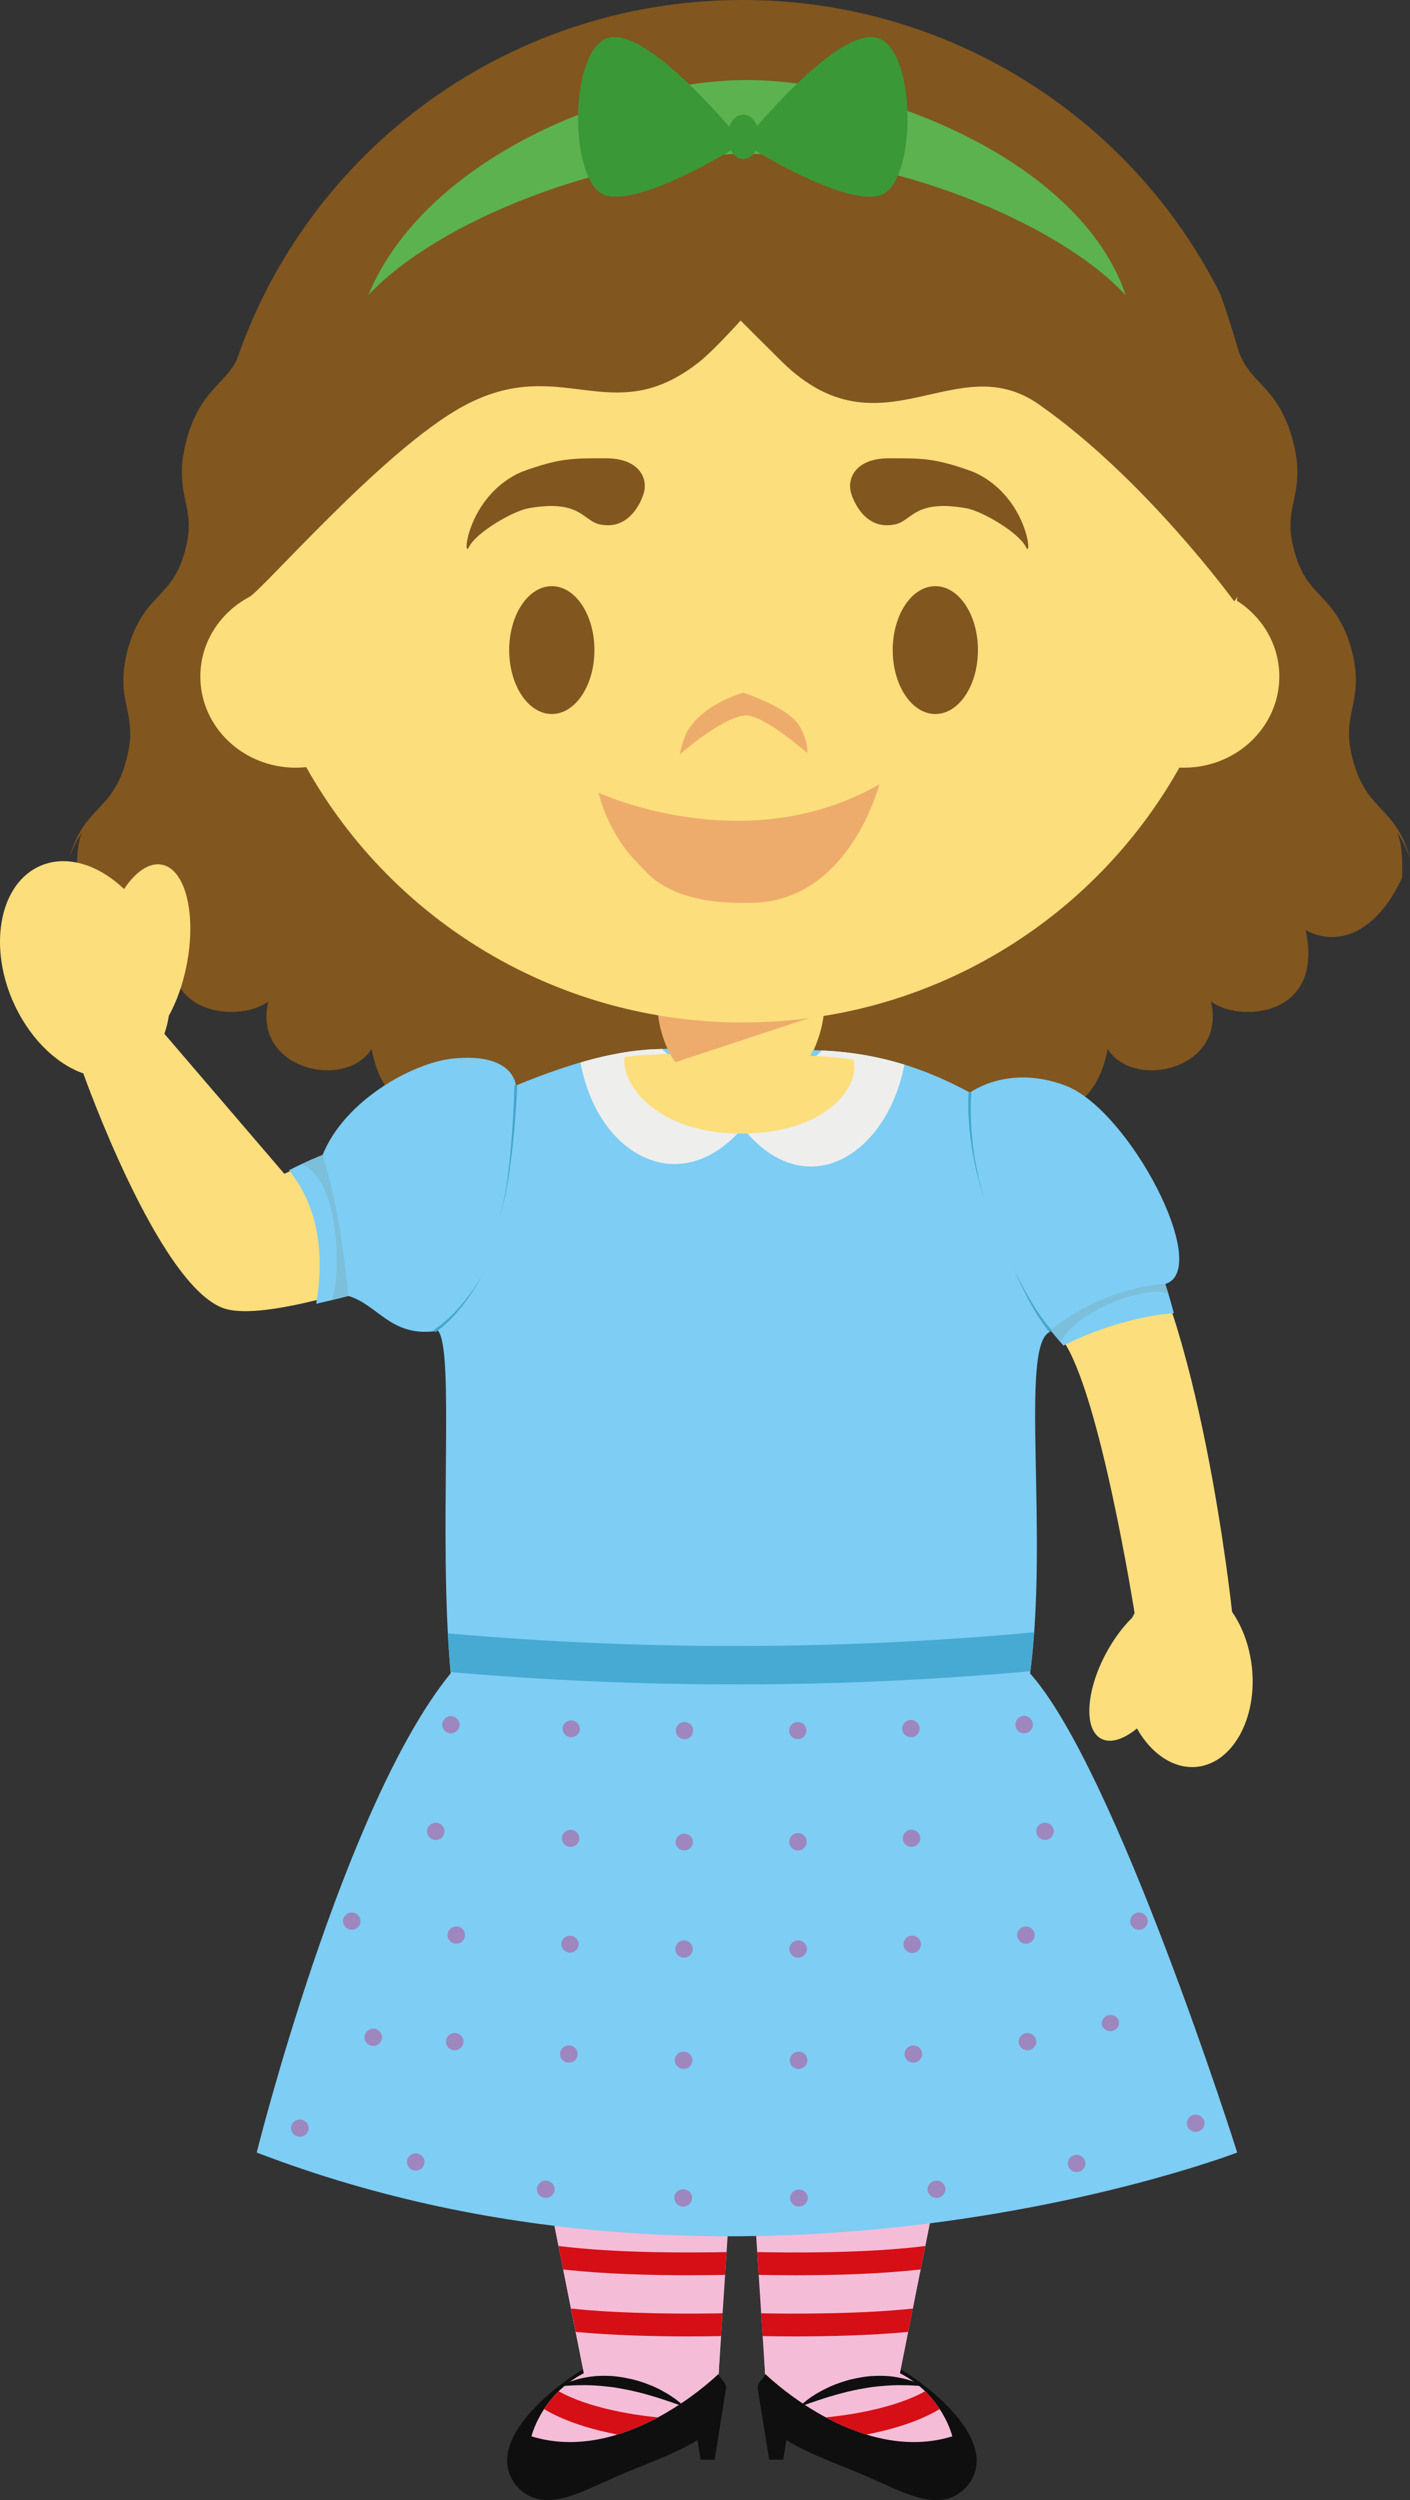 <svg version="1.1" xmlns="http://www.w3.org/2000/svg" xmlns:xlink="http://www.w3.org/1999/xlink" width="66.177" height="117.324" viewBox="0,0,66.177,117.324"><rect x="0" y="0" width="66.177" height="117.324" fill="#333333" stroke="none"/><g transform="translate(-207.101,-121.493)"><g data-paper-data="{&quot;isPaintingLayer&quot;:true}" fill-rule="evenodd" stroke="none" stroke-width="1" stroke-linecap="butt" stroke-linejoin="miter" stroke-miterlimit="10" stroke-dasharray="" stroke-dashoffset="0" style="mix-blend-mode: normal"><path d="M273.19,161.471c0.055,0.186 0.088,0.286 0.088,0.286l-0.11,-0.276c-0.021,-0.048 -0.036,-0.099 -0.065,-0.155l-0.084,-0.175c-0.033,-0.063 -0.064,-0.135 -0.104,-0.204c-0.038,-0.071 -0.084,-0.145 -0.13,-0.221c-0.025,-0.042 -0.05,-0.078 -0.077,-0.12c-0.007,-0.009 -0.019,-0.024 -0.026,-0.036c0.176,0.412 0.258,1.012 0.227,2.103c-1.13,2.469 -2.926,3.331 -4.53,2.469c0.893,4.097 -3.109,4.344 -4.442,3.352c0.748,3.187 -3.627,4.181 -4.85,2.223c-1.031,5.52 -7.148,1.983 -7.148,1.983l-9.832,1.291v0.076l-0.293,-0.036l-0.294,0.036v-0.076l-9.83,-1.291c0,0 -6.119,3.537 -7.149,-1.983c-1.221,1.957 -5.601,0.964 -4.848,-2.223c-1.335,0.992 -5.337,0.745 -4.444,-3.352c-1.601,0.862 -3.4,0 -4.529,-2.469c-0.032,-1.091 0.049,-1.691 0.228,-2.103c-0.012,0.012 -0.021,0.027 -0.029,0.037c-0.027,0.041 -0.054,0.077 -0.075,0.12c-0.05,0.075 -0.09,0.15 -0.134,0.22c-0.04,0.069 -0.069,0.141 -0.102,0.204c-0.026,0.063 -0.059,0.124 -0.084,0.175c-0.024,0.055 -0.044,0.107 -0.064,0.155c-0.074,0.179 -0.11,0.276 -0.11,0.276c0,0 0.03,-0.099 0.09,-0.286c0.019,-0.046 0.033,-0.099 0.053,-0.158c0.025,-0.053 0.045,-0.116 0.073,-0.181c0.027,-0.067 0.052,-0.139 0.09,-0.215c0.037,-0.071 0.073,-0.151 0.113,-0.235c0.022,-0.04 0.045,-0.083 0.07,-0.123c0.026,-0.04 0.05,-0.084 0.08,-0.128c0.048,-0.089 0.115,-0.177 0.178,-0.269l0.05,-0.068c0.019,-0.023 0.033,-0.046 0.056,-0.069c0.034,-0.043 0.07,-0.091 0.11,-0.137c0.081,-0.096 0.164,-0.19 0.25,-0.282c0.174,-0.188 0.366,-0.381 0.548,-0.596c0.179,-0.212 0.339,-0.455 0.489,-0.722c0.063,-0.137 0.138,-0.272 0.192,-0.418l0.088,-0.22c0.027,-0.078 0.05,-0.16 0.074,-0.24c0.103,-0.32 0.179,-0.649 0.225,-0.983c0.044,-0.342 0.044,-0.687 -0.004,-1.042c-0.039,-0.356 -0.134,-0.722 -0.209,-1.123c-0.077,-0.42 -0.096,-0.849 -0.056,-1.275c0.014,-0.216 0.06,-0.44 0.098,-0.656c0.027,-0.1 0.048,-0.197 0.075,-0.3l0.017,-0.072l0.01,-0.037l0.002,-0.012l0.005,-0.02l0.008,-0.021l0.05,-0.158c0.128,-0.43 0.313,-0.842 0.548,-1.225c0.056,-0.101 0.125,-0.194 0.19,-0.285c0.067,-0.101 0.142,-0.185 0.214,-0.275l0.054,-0.067l0.054,-0.06l0.115,-0.124c0.071,-0.081 0.143,-0.16 0.218,-0.238c0.288,-0.303 0.535,-0.585 0.723,-0.895c0.096,-0.153 0.172,-0.324 0.251,-0.484l0.096,-0.244l0.011,-0.032l0.01,-0.037l0.025,-0.074l0.046,-0.149l0.048,-0.144l0.028,-0.122c0.023,-0.088 0.043,-0.179 0.068,-0.268c0.026,-0.18 0.065,-0.357 0.075,-0.53c0.026,-0.349 0.005,-0.676 -0.06,-1.025c-0.06,-0.349 -0.163,-0.739 -0.215,-1.171c-0.049,-0.427 -0.047,-0.858 0.005,-1.284c0.024,-0.107 0.04,-0.212 0.06,-0.32c0.008,-0.052 0.017,-0.104 0.027,-0.156c0.012,-0.042 0.021,-0.086 0.033,-0.128c0.019,-0.085 0.042,-0.17 0.063,-0.255l0.006,-0.029l0.006,-0.017v-0.006l0.01,-0.034l0.02,-0.069c0.014,-0.043 0.031,-0.091 0.044,-0.135c0.028,-0.089 0.058,-0.181 0.088,-0.268c0.033,-0.09 0.069,-0.178 0.104,-0.265c0.069,-0.174 0.157,-0.343 0.24,-0.507c0.043,-0.084 0.097,-0.162 0.143,-0.24c0.048,-0.078 0.094,-0.158 0.15,-0.23c0.052,-0.073 0.101,-0.145 0.157,-0.214c0.05,-0.069 0.104,-0.135 0.161,-0.198c0.052,-0.068 0.102,-0.122 0.157,-0.183c0.048,-0.056 0.099,-0.11 0.152,-0.161l0.266,-0.29l0.115,-0.128c0.038,-0.042 0.075,-0.082 0.105,-0.12l0.093,-0.112c0.01,-0.021 0.026,-0.038 0.04,-0.055c0.011,-0.017 0.028,-0.038 0.038,-0.056c0.052,-0.072 0.103,-0.139 0.137,-0.207c0.024,-0.036 0.041,-0.067 0.06,-0.099c0.02,-0.032 0.037,-0.065 0.052,-0.099c0.03,-0.063 0.061,-0.128 0.09,-0.185c0.031,-0.059 0.046,-0.11 0.065,-0.16c0.02,-0.05 0.036,-0.093 0.056,-0.137c0.015,-0.049 0.03,-0.098 0.044,-0.148c0.064,-0.19 0.094,-0.29 0.094,-0.29l1.834,0.653c0,0 -0.036,0.099 -0.111,0.282c-0.019,0.044 -0.038,0.092 -0.067,0.152l-0.102,0.227c-0.042,0.078 -0.078,0.171 -0.13,0.255c-0.05,0.086 -0.1,0.177 -0.157,0.273c-0.064,0.099 -0.129,0.196 -0.196,0.293c-0.065,0.105 -0.151,0.2 -0.235,0.305c-0.02,0.025 -0.044,0.051 -0.067,0.078c-0.019,0.025 -0.045,0.047 -0.069,0.075l-0.138,0.15c-0.05,0.053 -0.1,0.097 -0.15,0.144c-0.048,0.05 -0.105,0.103 -0.15,0.147c-0.051,0.046 -0.113,0.091 -0.16,0.141c5.813,-2.345 22.162,-4.013 23.104,-4.112v-0.006l0.03,0.002l0.036,-0.002v0.006c1.007,0.099 17.311,1.767 23.127,4.112c-0.054,-0.05 -0.096,-0.095 -0.148,-0.141c-0.049,-0.044 -0.098,-0.097 -0.149,-0.147c-0.048,-0.047 -0.098,-0.091 -0.142,-0.145c-0.054,-0.049 -0.102,-0.098 -0.148,-0.15c-0.02,-0.026 -0.043,-0.051 -0.067,-0.074c-0.019,-0.027 -0.04,-0.053 -0.063,-0.078c-0.084,-0.105 -0.169,-0.2 -0.234,-0.305c-0.036,-0.049 -0.073,-0.103 -0.105,-0.149c-0.035,-0.049 -0.068,-0.094 -0.092,-0.144l-0.158,-0.273c-0.049,-0.084 -0.086,-0.177 -0.126,-0.255c-0.04,-0.082 -0.075,-0.157 -0.107,-0.227c-0.027,-0.061 -0.043,-0.108 -0.066,-0.152l-0.111,-0.282l1.835,-0.654c0,0 0.03,0.102 0.09,0.29c0.017,0.042 0.034,0.099 0.053,0.149c0.014,0.044 0.034,0.087 0.054,0.137c0.019,0.05 0.031,0.101 0.063,0.16c0.029,0.062 0.058,0.124 0.088,0.185c0.015,0.034 0.033,0.067 0.053,0.098c0.019,0.034 0.039,0.067 0.06,0.1c0.036,0.068 0.089,0.135 0.136,0.207c0.011,0.02 0.024,0.039 0.039,0.056c0.013,0.017 0.027,0.034 0.04,0.055c0.035,0.038 0.059,0.076 0.092,0.112c0.033,0.038 0.069,0.078 0.104,0.12l0.115,0.128c0.088,0.093 0.18,0.189 0.27,0.289l0.153,0.162c0.05,0.061 0.103,0.115 0.153,0.183c0.054,0.063 0.112,0.13 0.167,0.198l0.155,0.214c0.053,0.074 0.102,0.151 0.147,0.23c0.049,0.078 0.099,0.156 0.14,0.24c0.083,0.164 0.173,0.333 0.24,0.507c0.035,0.087 0.073,0.175 0.11,0.265l0.084,0.268c0.017,0.044 0.031,0.092 0.044,0.135l0.019,0.069l0.012,0.034l0.002,0.006l0.006,0.017l0.005,0.029c0.023,0.084 0.044,0.169 0.062,0.255l0.036,0.128c0.007,0.053 0.017,0.104 0.027,0.156c0.017,0.108 0.036,0.213 0.055,0.32c0.05,0.411 0.058,0.855 0.008,1.284c-0.054,0.431 -0.158,0.822 -0.218,1.171c-0.065,0.337 -0.084,0.682 -0.056,1.024c0.01,0.174 0.046,0.351 0.075,0.53c0.025,0.089 0.042,0.181 0.067,0.269l0.031,0.122l0.043,0.144l0.05,0.149l0.02,0.074l0.013,0.037l0.011,0.032c0.033,0.082 0.064,0.162 0.1,0.244c0.075,0.16 0.152,0.331 0.25,0.484c0.187,0.31 0.429,0.592 0.72,0.895l0.222,0.238l0.11,0.124l0.055,0.061l0.054,0.066c0.071,0.09 0.146,0.174 0.212,0.275c0.066,0.091 0.135,0.185 0.19,0.285c0.238,0.381 0.423,0.794 0.549,1.225l0.051,0.159l0.006,0.02l0.006,0.019v0.013l0.012,0.037l0.02,0.072c0.022,0.1 0.046,0.2 0.073,0.299c0.039,0.217 0.083,0.44 0.099,0.657c0.04,0.433 0.014,0.871 -0.06,1.275c-0.069,0.401 -0.163,0.767 -0.207,1.123c-0.045,0.346 -0.047,0.696 -0.006,1.042c0.05,0.333 0.125,0.662 0.225,0.983c0.026,0.08 0.05,0.162 0.08,0.24c0.026,0.076 0.057,0.149 0.084,0.219c0.054,0.147 0.13,0.282 0.197,0.419c0.136,0.258 0.3,0.5 0.489,0.722c0.183,0.216 0.368,0.408 0.543,0.596c0.086,0.092 0.169,0.186 0.25,0.282c0.037,0.046 0.08,0.094 0.11,0.137c0.02,0.022 0.038,0.045 0.055,0.069c0.02,0.023 0.032,0.046 0.052,0.068c0.063,0.092 0.129,0.179 0.182,0.269l0.074,0.128c0.028,0.04 0.047,0.083 0.07,0.123c0.044,0.085 0.079,0.165 0.117,0.235c0.034,0.076 0.059,0.148 0.086,0.215c0.025,0.065 0.054,0.128 0.075,0.181c0.021,0.059 0.036,0.112 0.054,0.158" data-paper-data="{&quot;origPos&quot;:null}" fill="#81561f"/><path d="M241.183,233.501l0.005,0.002l-0.547,3.42h-0.66l-0.144,-0.923c-1.28,0.782 -2.819,1.24 -4.184,1.885c-1.338,0.558 -3.094,1.614 -4.29,0.286c-1.581,-1.888 1.277,-4.377 3.125,-5.51l6.3,0.182c0.051,0.221 0.375,0.435 0.395,0.657z" fill="#0f0f0f"/><path d="M249.355,232.66c1.845,1.134 4.705,3.627 3.125,5.514c-1.197,1.328 -2.954,0.276 -4.29,-0.284c-1.365,-0.643 -2.906,-1.106 -4.183,-1.891l-0.145,0.925h-0.659l-0.55,-3.42l0.01,-0.004c0.014,-0.223 0.338,-0.437 0.39,-0.657l6.302,-0.183" fill="#0f0f0f"/><path d="M254.662,206.206l-5.336,26.684h-6.316l-0.94,-19.347h-0.3l-0.941,19.347h-6.315l-5.334,-26.684h16.027z" fill="#fddfbb"/><path d="M242.476,224.635c2.014,0.972 8.502,0 8.502,0l-1.64,8.227c2.004,1.027 2.459,2.962 2.459,2.962c-4.22,1.306 -8.378,-2.543 -8.76,-2.909h-0.026z" fill="#f5bcd7"/><path d="M242.64,227.177c1.505,0.033 5.143,0.065 7.89,-0.286l-0.219,1.101c-1.941,0.221 -4.193,0.273 -5.878,0.273c-0.69,0 -1.282,-0.01 -1.725,-0.017l-0.067,-1.07zM242.824,230.05c1.487,0.028 4.571,0.045 7.124,-0.222l-0.224,1.095c-1.794,0.168 -3.772,0.212 -5.292,0.212c-0.594,0 -1.12,-0.006 -1.537,-0.014l-0.07,-1.07zM247.758,235.74c-0.657,-0.207 -1.292,-0.477 -1.896,-0.806c1.287,-0.122 3.312,-0.471 4.656,-1.223c0.284,0.274 0.508,0.56 0.684,0.834c-1.014,0.611 -2.313,0.977 -3.444,1.194" fill="#d50f15"/><path d="M240.829,232.915h-0.027c-0.381,0.366 -4.538,4.215 -8.757,2.909c0,0 0.453,-1.935 2.457,-2.962l-1.638,-8.227c0,0 6.486,0.972 8.504,0z" fill="#f5bcd7"/><path d="M241.203,227.178l-0.071,1.07c-0.442,0.007 -1.033,0.017 -1.725,0.017c-1.684,0 -3.937,-0.052 -5.878,-0.273l-0.219,-1.101c2.749,0.351 6.387,0.319 7.893,0.286zM241.016,230.051l-0.068,1.07c-0.42,0.008 -0.94,0.014 -1.54,0.014c-1.518,0 -3.498,-0.044 -5.292,-0.212l-0.217,-1.095c2.546,0.267 5.633,0.25 7.117,0.222zM236.084,235.739c-1.133,-0.217 -2.432,-0.583 -3.446,-1.194c0.178,-0.274 0.402,-0.56 0.686,-0.834c1.342,0.752 3.371,1.101 4.654,1.223c-0.575,0.31 -1.214,0.594 -1.894,0.806" fill="#d50f15"/><path d="M233.402,233.468l0.061,-0.032c0.04,-0.02 0.1,-0.052 0.178,-0.086c0.075,-0.036 0.173,-0.072 0.286,-0.116c0.059,-0.021 0.119,-0.04 0.18,-0.057c0.063,-0.021 0.132,-0.042 0.207,-0.06c0.07,-0.013 0.146,-0.034 0.222,-0.047c0.075,-0.013 0.16,-0.029 0.244,-0.042c0.084,-0.011 0.172,-0.017 0.259,-0.03c0.088,-0.008 0.18,-0.008 0.27,-0.012c0.188,-0.006 0.376,0 0.573,0.012c0.096,0.013 0.195,0.022 0.29,0.034c0.1,0.017 0.195,0.028 0.293,0.05c0.379,0.069 0.749,0.176 1.106,0.32c0.174,0.066 0.335,0.14 0.486,0.218c0.146,0.077 0.282,0.155 0.407,0.229c0.249,0.152 0.442,0.3 0.569,0.413c0.07,0.054 0.117,0.103 0.15,0.132l0.05,0.051l-0.25,-0.093c-0.08,-0.029 -0.176,-0.06 -0.284,-0.097c-0.11,-0.037 -0.231,-0.082 -0.368,-0.126c-0.301,-0.102 -0.604,-0.195 -0.91,-0.28c-0.086,-0.021 -0.17,-0.044 -0.257,-0.067c-0.088,-0.02 -0.174,-0.047 -0.266,-0.064c-0.086,-0.021 -0.173,-0.04 -0.263,-0.061c-0.089,-0.019 -0.178,-0.036 -0.268,-0.052c-0.18,-0.038 -0.364,-0.063 -0.539,-0.091l-0.27,-0.03l-0.259,-0.026l-0.255,-0.019c-0.082,-0.003 -0.163,-0.01 -0.243,-0.011c-0.079,-0.002 -0.157,-0.002 -0.232,-0.006c-0.073,0 -0.148,0.004 -0.218,0.004c-0.07,-0.004 -0.135,0.002 -0.198,0.002c-0.065,0.002 -0.13,0.006 -0.186,0.006c-0.113,0.01 -0.214,0.011 -0.297,0.017c-0.066,0.007 -0.133,0.012 -0.2,0.015l-0.068,0.002M250.438,233.468l-0.069,-0.002c-0.065,-0.002 -0.13,-0.007 -0.195,-0.015c-0.088,-0.006 -0.186,-0.008 -0.301,-0.017c-0.06,0 -0.117,-0.004 -0.184,-0.006c-0.063,0 -0.132,-0.006 -0.201,-0.002c-0.07,0 -0.144,-0.004 -0.219,-0.004c-0.073,0.004 -0.15,0.004 -0.23,0.006c-0.08,0.002 -0.16,0.008 -0.243,0.011c-0.083,0.006 -0.169,0.012 -0.253,0.02c-0.085,0.007 -0.173,0.017 -0.263,0.024l-0.264,0.03c-0.179,0.03 -0.36,0.054 -0.54,0.092c-0.091,0.015 -0.181,0.032 -0.271,0.052l-0.267,0.06c-0.088,0.018 -0.176,0.044 -0.258,0.065l-0.259,0.067c-0.307,0.084 -0.611,0.177 -0.912,0.28c-0.135,0.044 -0.257,0.09 -0.366,0.126c-0.11,0.038 -0.206,0.068 -0.282,0.097l-0.25,0.093c0,0 0.014,-0.019 0.047,-0.051c0.034,-0.029 0.08,-0.078 0.15,-0.132c0.128,-0.112 0.32,-0.26 0.566,-0.413c0.127,-0.074 0.263,-0.152 0.413,-0.229c0.157,-0.081 0.318,-0.154 0.483,-0.219c0.175,-0.07 0.353,-0.132 0.534,-0.184c0.188,-0.056 0.382,-0.1 0.571,-0.136c0.098,-0.02 0.196,-0.032 0.294,-0.05c0.094,-0.01 0.193,-0.02 0.291,-0.033c0.196,-0.012 0.383,-0.018 0.57,-0.012c0.093,0.004 0.187,0.004 0.271,0.012c0.087,0.013 0.175,0.019 0.261,0.03c0.083,0.013 0.163,0.029 0.242,0.042c0.078,0.013 0.151,0.034 0.226,0.048c0.073,0.017 0.14,0.038 0.203,0.059c0.065,0.019 0.125,0.036 0.182,0.057c0.111,0.044 0.209,0.08 0.284,0.116c0.078,0.034 0.138,0.067 0.18,0.086c0.038,0.022 0.06,0.032 0.06,0.032" fill="#0f0f0f"/><path d="M207.682,168.424c-1.146,-2.69 -0.544,-5.517 1.338,-6.31c1.232,-0.517 2.71,-0.043 3.902,1.1c0.541,-0.81 1.183,-1.261 1.777,-1.145c1.108,0.213 1.631,2.322 1.163,4.709c-0.177,0.91 -0.475,1.729 -0.837,2.383c-0.044,0.296 -0.115,0.582 -0.209,0.846l5.631,6.57c0,0 2.582,-1.262 8.738,-3.11l3.138,-1.118c1.361,-0.939 4.352,-1.373 6.158,-1.547c-0.303,-0.672 -0.485,-1.401 -0.485,-1.935h7.772c0,0.534 -0.188,1.276 -0.498,1.949c1.84,0.169 4.799,0.604 6.112,1.545c0.692,0.369 6.635,3.539 8.355,5.723c3.668,4.656 5.192,19.069 5.19,19.049c0.483,0.696 0.822,1.6 0.932,2.61c0.253,2.397 -0.9,4.484 -2.58,4.663c-1.098,0.113 -2.149,-0.615 -2.816,-1.802c-0.621,0.511 -1.232,0.715 -1.677,0.482c-0.824,-0.434 -0.724,-2.224 0.219,-3.996c0.362,-0.674 0.792,-1.251 1.232,-1.68c0.04,-0.074 0.079,-0.145 0.115,-0.217c0,0 -1.629,-10.36 -3.373,-12.81c-0.872,-1.227 -1.971,-2.19 -2.174,-2.737c1.363,10.261 -0.163,24.528 -0.163,24.528l-25.476,0.002v-0.002c0,0 -1.769,-15.71 -0.073,-26.01c-0.09,0.04 -9.051,3.604 -11.511,2.717c-3.063,-1.099 -6.57,-11.014 -6.57,-11.014c-1.317,-0.466 -2.588,-1.716 -3.33,-3.444" data-paper-data="{&quot;origPos&quot;:null}" fill="#fcde7d"/><path d="M255.447,200.024c4.032,4.502 9.722,22.482 9.722,22.482c0,0 -23.008,8.844 -46.02,0c0,0 4.074,-16.329 9.104,-22.489c-0.601,-6.582 0.211,-15.237 -0.607,-16.09c0,0 -2.091,-2.188 -3.484,-1.808c-0.736,0.202 -1.476,0.388 -2.22,0.556c0.393,-2.283 0.111,-4.56 -1.28,-6.262c2.83,-1.471 6.796,-2.334 10.084,-3.739c2.82,-1.21 5.136,-1.882 7.15,-1.945c1.005,-0.033 4.023,-0.219 4.023,-0.219c0,0 2.904,0.265 3.876,0.285c4.508,0.231 7.281,2.177 10.116,3.977c4.027,2.555 5.29,4.618 6.283,8.34c-2.825,0.247 -5.183,1.527 -5.183,1.527l-0.64,-0.762l-0.015,0.13c-1.399,0.682 -0.033,9.366 -0.909,16.017" fill="#7dcdf4"/><path d="M228.67,202.449c-0.005,0.107 -0.052,0.208 -0.132,0.28c-0.08,0.072 -0.185,0.109 -0.292,0.104c-0.108,-0.003 -0.209,-0.05 -0.282,-0.129c-0.073,-0.079 -0.112,-0.184 -0.107,-0.291c0.011,-0.223 0.201,-0.395 0.424,-0.385c0.224,0.01 0.399,0.198 0.389,0.42M234.32,202.622c-0.008,0.224 -0.195,0.4 -0.419,0.394c-0.108,-0.002 -0.211,-0.047 -0.285,-0.125c-0.075,-0.078 -0.116,-0.182 -0.114,-0.29c0.02,-0.215 0.203,-0.378 0.419,-0.373c0.216,0.006 0.391,0.178 0.399,0.394M239.633,202.705c-0.001,0.108 -0.044,0.211 -0.122,0.287c-0.078,0.075 -0.182,0.116 -0.29,0.113c-0.107,0.001 -0.21,-0.041 -0.285,-0.117c-0.075,-0.076 -0.117,-0.179 -0.116,-0.286c0,-0.225 0.188,-0.404 0.406,-0.402c0.23,0 0.409,0.182 0.407,0.405M244.947,202.7c0.002,0.108 -0.04,0.211 -0.116,0.288c-0.076,0.076 -0.18,0.119 -0.287,0.117c-0.222,0.002 -0.403,-0.177 -0.405,-0.399c-0.002,-0.222 0.177,-0.403 0.399,-0.405c0.107,-0.002 0.211,0.039 0.288,0.115c0.077,0.075 0.12,0.178 0.121,0.285M250.262,202.601c0.002,0.108 -0.038,0.212 -0.113,0.29c-0.075,0.078 -0.177,0.123 -0.285,0.125c-0.223,0.005 -0.409,-0.171 -0.418,-0.394c-0.006,-0.225 0.173,-0.412 0.398,-0.418c0.225,-0.006 0.412,0.173 0.418,0.398M255.574,202.413c0.005,0.108 -0.034,0.212 -0.107,0.291c-0.073,0.079 -0.175,0.126 -0.282,0.13c-0.107,0.006 -0.213,-0.031 -0.293,-0.103c-0.08,-0.072 -0.128,-0.173 -0.132,-0.281c-0.01,-0.148 0.061,-0.289 0.185,-0.369c0.124,-0.08 0.282,-0.087 0.413,-0.018c0.131,0.069 0.214,0.204 0.217,0.352M227.96,207.463c-0.009,0.107 -0.06,0.207 -0.142,0.277c-0.082,0.07 -0.189,0.104 -0.296,0.095c-0.224,-0.016 -0.393,-0.209 -0.38,-0.433c0.021,-0.223 0.217,-0.388 0.44,-0.371c0.227,0.015 0.396,0.21 0.379,0.432M234.29,207.776c-0.005,0.108 -0.052,0.209 -0.132,0.281c-0.08,0.072 -0.185,0.11 -0.293,0.104c-0.108,-0.003 -0.21,-0.049 -0.283,-0.128c-0.073,-0.079 -0.111,-0.185 -0.106,-0.292c0.015,-0.221 0.203,-0.39 0.425,-0.38c0.221,0.009 0.394,0.194 0.39,0.415M239.625,207.93c-0.005,0.224 -0.19,0.401 -0.414,0.397c-0.108,-0 -0.212,-0.044 -0.288,-0.121c-0.076,-0.077 -0.118,-0.182 -0.116,-0.291c0.018,-0.215 0.2,-0.379 0.416,-0.375c0.216,0.004 0.391,0.174 0.402,0.39M244.962,207.915c0.004,0.226 -0.176,0.414 -0.402,0.418c-0.226,0.004 -0.414,-0.176 -0.418,-0.402c-0.004,-0.226 0.176,-0.414 0.402,-0.418c0.226,-0.004 0.414,0.176 0.418,0.402M250.294,207.742c0.007,0.224 -0.169,0.411 -0.393,0.419c-0.108,0.006 -0.213,-0.032 -0.293,-0.104c-0.08,-0.072 -0.128,-0.173 -0.134,-0.281c-0.007,-0.223 0.166,-0.41 0.389,-0.421c0.225,-0.01 0.417,0.162 0.431,0.387M256.559,207.402c0.014,0.224 -0.156,0.417 -0.38,0.432c-0.224,0.018 -0.42,-0.148 -0.44,-0.371c-0.009,-0.107 0.026,-0.213 0.097,-0.294c0.071,-0.081 0.171,-0.13 0.278,-0.136c0.225,-0.02 0.424,0.145 0.445,0.37M228.923,212.343c-0.011,0.107 -0.064,0.206 -0.148,0.274c-0.084,0.068 -0.192,0.099 -0.299,0.086c-0.108,-0.009 -0.208,-0.062 -0.277,-0.145c-0.069,-0.083 -0.102,-0.191 -0.091,-0.299c0.027,-0.224 0.229,-0.384 0.453,-0.36c0.107,0.01 0.206,0.063 0.274,0.146c0.068,0.083 0.1,0.191 0.088,0.298M234.263,212.763c-0.026,0.216 -0.217,0.375 -0.435,0.361c-0.218,-0.014 -0.386,-0.196 -0.384,-0.414c0.017,-0.224 0.21,-0.392 0.434,-0.377c0.224,0.016 0.394,0.206 0.385,0.43M239.616,212.963c-0.003,0.108 -0.05,0.211 -0.129,0.285c-0.079,0.074 -0.185,0.114 -0.293,0.111c-0.108,-0.002 -0.211,-0.046 -0.286,-0.123c-0.075,-0.077 -0.116,-0.182 -0.114,-0.289c0.009,-0.224 0.196,-0.4 0.42,-0.394c0.224,0.004 0.403,0.187 0.402,0.411M224.017,211.706c-0.015,0.107 -0.073,0.203 -0.161,0.267c-0.087,0.064 -0.197,0.09 -0.303,0.073c-0.223,-0.031 -0.379,-0.236 -0.349,-0.459c0.039,-0.219 0.243,-0.369 0.464,-0.34c0.107,0.014 0.204,0.071 0.27,0.157c0.065,0.086 0.094,0.195 0.079,0.302M244.973,212.945c0.003,0.226 -0.177,0.412 -0.403,0.416c-0.109,0.003 -0.214,-0.037 -0.293,-0.112c-0.079,-0.075 -0.125,-0.178 -0.127,-0.287c-0.001,-0.108 0.041,-0.212 0.117,-0.289c0.076,-0.077 0.179,-0.121 0.288,-0.122c0.223,-0.005 0.409,0.171 0.418,0.394M250.326,212.71c0.011,0.225 -0.162,0.418 -0.387,0.43c-0.224,0.015 -0.418,-0.153 -0.433,-0.377c-0.015,-0.226 0.157,-0.422 0.384,-0.436c0.226,-0.015 0.422,0.157 0.436,0.384M255.657,212.259c0.011,0.107 -0.02,0.214 -0.088,0.298c-0.068,0.083 -0.167,0.136 -0.274,0.146c-0.108,0.013 -0.216,-0.018 -0.301,-0.086c-0.085,-0.068 -0.14,-0.166 -0.152,-0.274c-0.021,-0.224 0.142,-0.422 0.366,-0.444c0.223,-0.024 0.424,0.137 0.449,0.36M260.961,211.588c0.017,0.107 -0.01,0.216 -0.075,0.303c-0.065,0.087 -0.162,0.143 -0.27,0.157c-0.223,0.034 -0.432,-0.119 -0.467,-0.342c-0.024,-0.222 0.131,-0.425 0.352,-0.459c0.22,-0.032 0.428,0.12 0.46,0.341M228.851,217.355c-0.033,0.223 -0.238,0.378 -0.461,0.348c-0.108,-0.013 -0.207,-0.069 -0.274,-0.155c-0.067,-0.086 -0.097,-0.195 -0.083,-0.304c0.036,-0.221 0.242,-0.374 0.464,-0.343c0.226,0.03 0.387,0.233 0.354,0.454M234.209,217.917c-0.009,0.108 -0.061,0.208 -0.144,0.277c-0.083,0.069 -0.191,0.102 -0.299,0.091c-0.108,-0.006 -0.21,-0.055 -0.281,-0.137c-0.071,-0.082 -0.106,-0.189 -0.097,-0.297c0.01,-0.108 0.062,-0.208 0.146,-0.277c0.083,-0.069 0.191,-0.103 0.299,-0.093c0.108,0.008 0.208,0.058 0.279,0.14c0.071,0.082 0.106,0.188 0.097,0.296M239.597,218.187c-0.008,0.226 -0.197,0.402 -0.423,0.394c-0.109,-0.001 -0.213,-0.046 -0.288,-0.124c-0.076,-0.078 -0.117,-0.184 -0.115,-0.293c0.011,-0.224 0.2,-0.398 0.424,-0.39c0.23,0.004 0.408,0.19 0.402,0.413M225.024,217.175c-0.047,0.22 -0.262,0.362 -0.483,0.318c-0.106,-0.019 -0.2,-0.08 -0.261,-0.169c-0.061,-0.089 -0.084,-0.199 -0.065,-0.305c0.049,-0.218 0.261,-0.36 0.481,-0.32c0.22,0.044 0.368,0.255 0.328,0.476M244.995,218.165c0.002,0.109 -0.039,0.214 -0.114,0.292c-0.075,0.078 -0.179,0.123 -0.288,0.125c-0.109,0.004 -0.214,-0.035 -0.294,-0.109c-0.08,-0.074 -0.126,-0.177 -0.13,-0.285c-0.004,-0.225 0.175,-0.411 0.4,-0.416c0.109,-0.005 0.215,0.034 0.295,0.108c0.08,0.074 0.127,0.176 0.131,0.285M250.38,217.851c0.009,0.108 -0.026,0.214 -0.096,0.296c-0.07,0.082 -0.171,0.132 -0.279,0.139c-0.108,0.011 -0.217,-0.022 -0.301,-0.091c-0.084,-0.069 -0.138,-0.169 -0.148,-0.277c-0.015,-0.224 0.154,-0.419 0.378,-0.436c0.225,-0.02 0.424,0.145 0.446,0.37M255.735,217.245c0.027,0.223 -0.131,0.427 -0.354,0.457c-0.108,0.016 -0.218,-0.012 -0.305,-0.077c-0.087,-0.065 -0.145,-0.162 -0.161,-0.27c-0.027,-0.223 0.131,-0.425 0.353,-0.455c0.223,-0.028 0.429,0.124 0.467,0.345M259.621,216.352c0.024,0.214 -0.121,0.411 -0.332,0.452c-0.212,0.041 -0.419,-0.087 -0.478,-0.294c-0.024,-0.214 0.121,-0.411 0.332,-0.452c0.212,-0.041 0.419,0.087 0.478,0.294M227.021,223.014c-0.019,0.107 -0.079,0.202 -0.168,0.265c-0.089,0.062 -0.199,0.087 -0.307,0.068c-0.107,-0.017 -0.203,-0.075 -0.267,-0.162c-0.064,-0.087 -0.091,-0.197 -0.074,-0.304c0.043,-0.22 0.252,-0.367 0.473,-0.332c0.228,0.04 0.381,0.246 0.343,0.465M233.129,224.27c-0.027,0.226 -0.231,0.388 -0.457,0.362c-0.224,-0.02 -0.39,-0.218 -0.371,-0.442c0.025,-0.225 0.227,-0.387 0.452,-0.364c0.225,0.021 0.393,0.218 0.376,0.444M239.584,224.647c-0.012,0.228 -0.205,0.403 -0.433,0.393c-0.226,-0.007 -0.406,-0.194 -0.404,-0.42c0.015,-0.227 0.208,-0.4 0.435,-0.392c0.226,0.01 0.408,0.196 0.402,0.42M221.578,221.453c-0.055,0.219 -0.276,0.352 -0.495,0.3c-0.106,-0.023 -0.199,-0.087 -0.257,-0.179c-0.058,-0.092 -0.077,-0.203 -0.053,-0.308c0.055,-0.217 0.274,-0.35 0.492,-0.297c0.106,0.022 0.199,0.085 0.258,0.176c0.059,0.091 0.079,0.202 0.055,0.308M245.014,224.62c0.003,0.109 -0.038,0.214 -0.113,0.293c-0.075,0.079 -0.178,0.124 -0.287,0.127c-0.227,0.009 -0.419,-0.166 -0.432,-0.393c0.006,-0.22 0.183,-0.398 0.403,-0.405c0.22,-0.007 0.408,0.158 0.429,0.378M251.47,224.189c0.02,0.225 -0.147,0.424 -0.372,0.444c-0.227,0.023 -0.43,-0.138 -0.46,-0.364c-0.018,-0.225 0.15,-0.423 0.375,-0.442c0.225,-0.024 0.428,0.137 0.457,0.362M258.038,222.947c0.018,0.108 -0.008,0.218 -0.072,0.306c-0.064,0.088 -0.161,0.147 -0.269,0.163c-0.224,0.037 -0.435,-0.112 -0.476,-0.335c-0.016,-0.107 0.012,-0.216 0.077,-0.303c0.065,-0.087 0.161,-0.144 0.268,-0.16c0.221,-0.035 0.429,0.111 0.472,0.33M263.623,221.04c0.024,0.106 0.004,0.216 -0.054,0.307c-0.058,0.091 -0.15,0.155 -0.256,0.179c-0.221,0.053 -0.443,-0.082 -0.497,-0.303c-0.048,-0.219 0.09,-0.436 0.309,-0.485c0.22,-0.049 0.441,0.084 0.498,0.303" fill="#9d87be"/><path d="M255.462,199.92c-9.052,0.811 -18.16,0.823 -27.214,0.04c-0.052,-0.591 -0.095,-1.2 -0.13,-1.817c9.159,0.807 18.368,0.79 27.52,-0.05c-0.042,0.617 -0.103,1.231 -0.176,1.827" fill="#46aad3"/><path d="M222.615,182.515c0.469,-0.445 0.605,-5.617 -1.365,-6.39c0.666,-0.312 1.378,-0.598 2.126,-0.868c1.943,0.653 1.815,2.655 1.815,3.798c0,1.392 -0.305,2.354 -0.699,3.023c-0.111,-0.002 -0.222,0.012 -0.33,0.041c-0.572,0.157 -1.097,0.29 -1.547,0.397M261.942,182.226c-0.862,-0.51 -4.297,0.736 -5.07,2.252l-0.5,-0.6l1.16,-2.596l3.651,-1.079c0.3,0.656 0.554,1.332 0.759,2.023" fill="#7bbfdb"/><path d="M252.625,172.769c-0.156,6.354 3.731,11.196 3.731,11.196c2.678,-2.179 5.434,-2.217 5.434,-2.217c2.228,-0.686 -1.687,-8.187 -4.692,-9.315c-2.699,-1.013 -4.473,0.336 -4.473,0.336M231.313,172.435c-0.253,4.903 -0.999,9.545 -3.74,11.48c-0.019,0.033 -0.086,0.05 -0.086,0.05c-2.072,0.244 -2.672,-1.268 -4.057,-1.663c-0.263,-3.735 -1.187,-6.611 -1.187,-6.611c1.026,-2.562 4.248,-4.339 6.132,-4.525c2.867,-0.287 2.938,1.27 2.938,1.27" fill="#7dcdf4"/><path d="M256.462,183.922c0,0 -0.039,-0.04 -0.096,-0.11c-0.037,-0.041 -0.072,-0.084 -0.106,-0.128c-0.044,-0.048 -0.08,-0.11 -0.132,-0.172c-0.046,-0.062 -0.1,-0.13 -0.15,-0.205c-0.051,-0.07 -0.105,-0.153 -0.16,-0.235c-0.06,-0.08 -0.11,-0.167 -0.165,-0.255c-0.054,-0.087 -0.11,-0.175 -0.165,-0.268c-0.056,-0.094 -0.105,-0.183 -0.16,-0.273c-0.052,-0.087 -0.101,-0.176 -0.149,-0.266c-0.09,-0.157 -0.176,-0.317 -0.256,-0.479c-0.075,-0.14 -0.135,-0.259 -0.177,-0.34l-0.065,-0.13c0,0 0.02,0.046 0.061,0.13c0.037,0.085 0.092,0.205 0.16,0.352c0.07,0.14 0.147,0.31 0.241,0.486c0.042,0.087 0.088,0.18 0.136,0.274c0.05,0.091 0.098,0.185 0.151,0.276c0.048,0.097 0.102,0.187 0.156,0.28c0.051,0.088 0.101,0.18 0.153,0.265c0.054,0.084 0.105,0.164 0.15,0.242c0.053,0.078 0.105,0.146 0.147,0.213c0.046,0.069 0.088,0.131 0.13,0.181l0.096,0.13c0.062,0.076 0.092,0.118 0.092,0.118zM227.528,184.018l0.119,-0.09c0.035,-0.028 0.08,-0.065 0.132,-0.103c0.027,-0.019 0.054,-0.038 0.083,-0.064c0.028,-0.025 0.06,-0.05 0.09,-0.079c0.06,-0.057 0.126,-0.116 0.195,-0.177c0.07,-0.064 0.134,-0.139 0.205,-0.211l0.108,-0.114c0.036,-0.037 0.067,-0.078 0.101,-0.118c0.071,-0.082 0.14,-0.166 0.211,-0.25c0.067,-0.084 0.13,-0.171 0.194,-0.255c0.063,-0.086 0.122,-0.174 0.18,-0.254c0.055,-0.085 0.113,-0.167 0.163,-0.245c0.046,-0.078 0.096,-0.155 0.138,-0.221l0.113,-0.189c0.036,-0.055 0.061,-0.105 0.086,-0.146c0.025,-0.043 0.05,-0.086 0.075,-0.128c0,0 -0.029,0.044 -0.079,0.126c-0.027,0.04 -0.06,0.085 -0.094,0.14c-0.032,0.058 -0.07,0.119 -0.12,0.187c-0.043,0.067 -0.096,0.137 -0.144,0.214c-0.052,0.078 -0.117,0.154 -0.175,0.234c-0.06,0.082 -0.116,0.166 -0.187,0.247c-0.068,0.082 -0.136,0.164 -0.202,0.248c-0.072,0.08 -0.147,0.16 -0.216,0.238c-0.037,0.038 -0.07,0.078 -0.108,0.114c-0.04,0.039 -0.07,0.073 -0.109,0.107c-0.075,0.07 -0.14,0.14 -0.209,0.2c-0.069,0.06 -0.138,0.113 -0.197,0.166l-0.088,0.072c-0.03,0.025 -0.06,0.04 -0.085,0.061c-0.053,0.038 -0.1,0.069 -0.138,0.097c-0.08,0.057 -0.122,0.084 -0.122,0.084zM231.376,172.438c0,0 -0.013,0.393 -0.053,0.978c-0.021,0.293 -0.044,0.634 -0.075,1c-0.02,0.182 -0.038,0.371 -0.057,0.562c-0.036,0.388 -0.082,0.775 -0.137,1.16c-0.02,0.192 -0.051,0.38 -0.078,0.56c-0.029,0.182 -0.061,0.356 -0.09,0.521c-0.029,0.166 -0.063,0.322 -0.094,0.467c-0.025,0.143 -0.063,0.272 -0.09,0.389c-0.01,0.055 -0.024,0.109 -0.04,0.162c-0.012,0.05 -0.03,0.095 -0.04,0.137c-0.05,0.162 -0.077,0.257 -0.077,0.257c0,0 0.025,-0.095 0.072,-0.261c0.011,-0.046 0.023,-0.092 0.037,-0.137c0.011,-0.048 0.023,-0.103 0.038,-0.16c0.023,-0.118 0.06,-0.248 0.08,-0.393c0.028,-0.144 0.058,-0.299 0.085,-0.466c0.021,-0.166 0.054,-0.34 0.077,-0.522c0.019,-0.183 0.05,-0.368 0.069,-0.56c0.019,-0.19 0.042,-0.385 0.057,-0.58c0.023,-0.194 0.037,-0.388 0.05,-0.578c0.02,-0.193 0.03,-0.385 0.042,-0.566c0.025,-0.366 0.044,-0.705 0.056,-0.998c0.027,-0.585 0.034,-0.977 0.034,-0.977zM252.694,172.776l-0.006,0.053c-0.002,0.038 -0.004,0.092 -0.011,0.16c-0.004,0.067 -0.01,0.15 -0.012,0.248c-0.004,0.095 -0.004,0.202 -0.004,0.32c0,0.118 0.004,0.246 0.006,0.38c0.006,0.134 0.01,0.277 0.021,0.424l0.012,0.223c0.005,0.076 0.015,0.154 0.023,0.23c0.01,0.156 0.028,0.31 0.046,0.465c0.019,0.156 0.046,0.314 0.063,0.468c0.025,0.153 0.055,0.303 0.08,0.448c0.027,0.147 0.062,0.286 0.087,0.42c0.024,0.132 0.055,0.254 0.086,0.369c0.029,0.114 0.052,0.22 0.078,0.314c0.03,0.093 0.05,0.173 0.067,0.238l0.062,0.208l-0.067,-0.206c-0.024,-0.08 -0.049,-0.159 -0.075,-0.238l-0.088,-0.31c-0.03,-0.115 -0.063,-0.239 -0.094,-0.37c-0.033,-0.134 -0.067,-0.27 -0.098,-0.415c-0.028,-0.15 -0.058,-0.3 -0.088,-0.45c-0.023,-0.152 -0.056,-0.307 -0.077,-0.463c-0.02,-0.158 -0.048,-0.314 -0.065,-0.47c-0.008,-0.076 -0.015,-0.155 -0.027,-0.229c-0.007,-0.076 -0.014,-0.151 -0.019,-0.227c-0.015,-0.148 -0.019,-0.289 -0.029,-0.426c-0.007,-0.135 -0.015,-0.263 -0.019,-0.383c-0.002,-0.118 -0.004,-0.227 -0.002,-0.324c-0.002,-0.095 0.002,-0.179 0.002,-0.25c0.004,-0.07 0.01,-0.123 0.01,-0.161c0.001,-0.019 0.003,-0.038 0.006,-0.057z" fill="#44a6cc"/><path d="M241.958,174.425c-2.976,3.447 -6.838,1.234 -7.611,-3.075c1.294,-0.375 2.465,-0.588 3.548,-0.623c0.08,-0.001 0.174,-0.005 0.28,-0.011z" fill="#eeeeed"/><path d="M249.549,171.454c-0.822,4.249 -4.621,6.649 -7.592,2.971l3.708,-3.632l0.13,0.001c1.274,0.061 2.536,0.283 3.755,0.66" fill="#eeeeed"/><path d="M241.884,174.689c-4.05,0 -5.673,-2.41 -5.463,-3.593c0.418,-0.059 0.821,-0.095 1.213,-0.106c1.007,-0.033 4.025,-0.219 4.025,-0.219c0,0 2.902,0.265 3.874,0.285c0.54,0.027 1.079,0.082 1.614,0.163c0.36,1.205 -1.202,3.47 -5.263,3.47" data-paper-data="{&quot;origPos&quot;:null}" fill="#fcde7d"/><path d="M239.957,172.208c-1.093,0 -1.98,-2.293 -1.98,-3.393h7.793c0,1.099 -0.888,3.393 -1.98,3.393h-3.833" data-paper-data="{&quot;origPos&quot;:null}" fill="#fcde7d"/><path d="M238.796,171.34c-0.456,-0.629 -0.761,-1.582 -0.805,-2.282c1.256,0.205 2.526,0.307 3.799,0.305c1.33,0 2.657,-0.11 3.968,-0.33l-0.01,0.014l-6.952,2.293" fill="#eeac6c"/><path d="M265.15,149.681c1.204,0.764 1.995,2.074 1.995,3.56c0,2.362 -2.007,4.278 -4.477,4.278c-0.075,0 -0.143,-0.002 -0.213,-0.004c-4.005,7.133 -11.675,11.959 -20.485,11.959c-8.498,0.014 -16.339,-4.569 -20.497,-11.98c-0.159,0.013 -0.326,0.025 -0.492,0.025c-2.475,0 -4.478,-1.916 -4.478,-4.278c0,-1.595 0.915,-2.983 2.266,-3.718c-0.157,-1.094 -0.244,-2.212 -0.244,-3.345c0,-12.869 10.5,-23.297 23.445,-23.297c12.947,0 23.443,10.428 23.443,23.297c0,1.188 -0.086,2.36 -0.263,3.502" data-paper-data="{&quot;origPos&quot;:null}" fill="#fcde7d"/><path d="M217.698,143.372c0.019,-1.211 0.105,-2.69 0.28,-4.259c3.133,-10.2 12.68,-17.62 23.966,-17.62c9.49,-0.015 18.175,5.331 22.438,13.81c1.135,3.218 1.83,6.385 1.89,7.81c0.2,4.958 -1.244,6.6 -1.244,6.6c0,0 -4.203,-5.779 -9.179,-9.25c-3.906,-2.727 -7.381,2.543 -12.023,-1.97c-0.412,-0.403 -1.965,-1.959 -1.965,-1.959c0,0 -1.274,1.423 -1.96,1.958c-4.125,3.24 -6.431,-0.44 -11.048,2.057c-3.776,2.042 -9.585,8.816 -10.084,8.974c-0.3,-1.01 -1.102,-3.936 -1.071,-6.15" data-paper-data="{&quot;origPos&quot;:null}" fill="#81561f"/><path d="M242.16,125.249c6.04,0 15.626,3.731 17.781,10.105c-3.228,-3.478 -11.134,-6.642 -17.78,-6.642c-6.616,0 -14.555,3.164 -17.78,6.642c2.671,-6.455 11.751,-10.105 17.781,-10.105" fill="#5cb24f"/><path d="M248.306,123.281c1.736,0.55 1.833,6.146 0.376,7.236c-1.131,0.844 -4.69,-1.099 -6.124,-1.943c-0.131,0.236 -0.339,0.383 -0.571,0.383c-0.236,0 -0.448,-0.156 -0.583,-0.402c-1.406,0.829 -5.021,2.812 -6.158,1.962c-1.454,-1.089 -1.357,-6.686 0.376,-7.236c1.47,-0.468 4.41,2.667 5.704,4.162c0.124,-0.339 0.371,-0.573 0.661,-0.573c0.279,0 0.521,0.215 0.649,0.537c1.312,-1.515 4.214,-4.591 5.67,-4.126" fill="#3a9936"/><path d="M237.311,144.65c0,0 -0.503,1.803 -2.082,1.446c-0.772,-0.174 -0.908,-1.201 -3.386,-0.74c-0.779,0.18 -2.417,1.156 -2.732,1.808c-0.316,0.652 -0.088,-2.392 2.457,-3.522c1.835,-0.675 2.457,-0.642 3.977,-0.642c1.52,0 1.987,0.907 1.766,1.65M247.052,144.65c0,0 0.503,1.803 2.082,1.446c0.772,-0.174 0.908,-1.201 3.386,-0.74c0.779,0.18 2.417,1.156 2.732,1.808c0.316,0.652 0.087,-2.392 -2.457,-3.522c-1.835,-0.675 -2.457,-0.642 -3.977,-0.642c-1.52,0 -1.987,0.907 -1.766,1.65" data-paper-data="{&quot;origPos&quot;:null}" fill="#81561f"/><path d="M235,152c0,1.657 -0.895,3 -2,3c-1.105,0 -2,-1.343 -2,-3c0,-1.657 0.895,-3 2,-3c1.105,0 2,1.343 2,3M253,152c0,1.657 -0.895,3 -2,3c-1.105,0 -2,-1.343 -2,-3c0,-1.657 0.895,-3 2,-3c1.105,0 2,1.343 2,3" data-paper-data="{&quot;origPos&quot;:null}" fill="#81561f"/><path d="M242.02,155.069c-1.125,0.153 -3.02,1.834 -3.02,1.834c0,0 0.207,-1.009 0.503,-1.299c0.8,-1.156 2.487,-1.604 2.487,-1.604c0,0 2.173,0.703 2.65,1.588c0.443,0.824 0.34,1.238 0.34,1.238c0,0 -2.121,-1.871 -2.96,-1.756z" fill="#eeac6c"/><path d="M235.2,158.696c0,0 6.897,3.208 13.172,-0.397c0,0 -1.39,5.47 -5.95,5.561c-4.115,0.122 -4.984,-1.492 -5.477,-1.956c-0.492,-0.463 -1.42,-1.772 -1.745,-3.208" fill="#eeac6c"/></g></g></svg>
